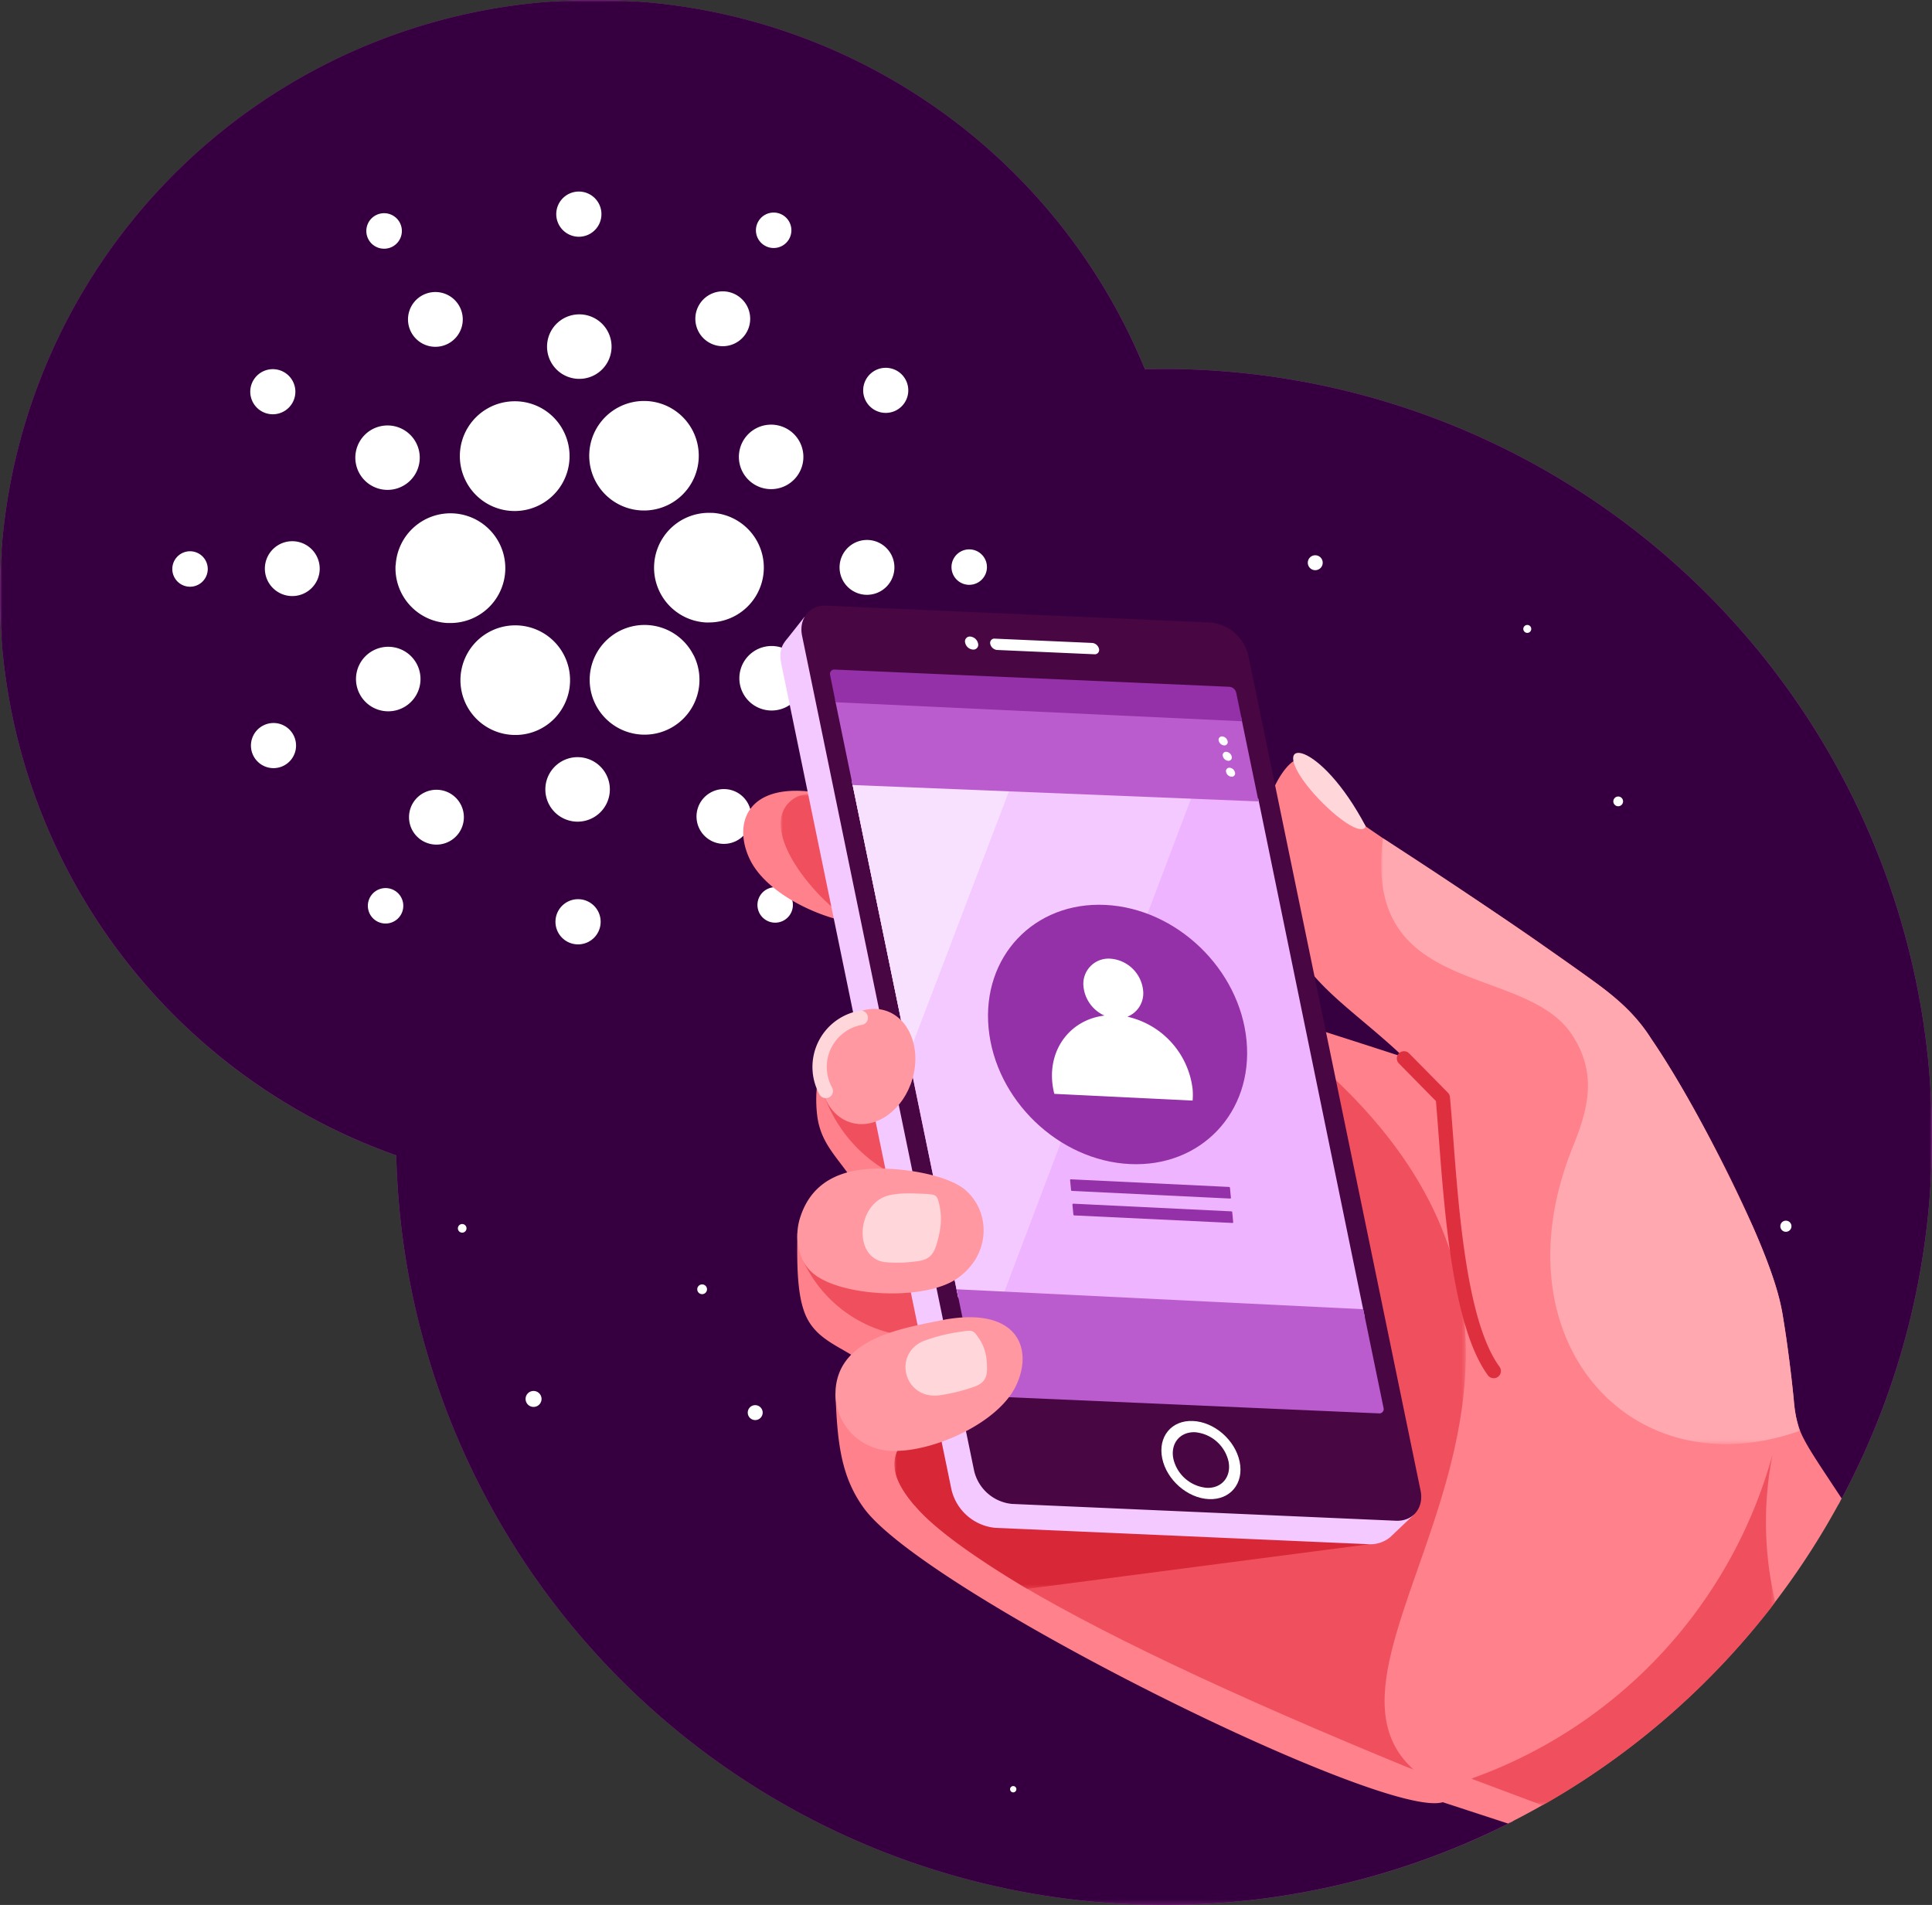 <svg id="Layer_1" data-name="Layer 1" xmlns="http://www.w3.org/2000/svg" xmlns:xlink="http://www.w3.org/1999/xlink" viewBox="0 0 448.02 441.74"><rect x="0" y="0" width="448.02" height="441.74" fill="#333333" stroke="none"/><defs><style>.cls-1{fill:url(#linear-gradient);}.cls-2{fill:url(#linear-gradient-2);}.cls-3{fill:url(#linear-gradient-3);}.cls-4{fill:url(#linear-gradient-4);}.cls-5{fill:url(#linear-gradient-5);}.cls-6{fill:url(#linear-gradient-6);}.cls-7{fill:url(#linear-gradient-7);}.cls-8{fill:url(#linear-gradient-8);}.cls-9{fill:#a143a1;}.cls-11,.cls-13,.cls-15,.cls-17,.cls-22,.cls-23,.cls-24,.cls-25,.cls-26,.cls-28,.cls-29,.cls-31,.cls-32,.cls-34,.cls-9{fill-rule:evenodd;}.cls-10{mask:url(#mask);}.cls-11{fill:#360040;}.cls-12,.cls-25{fill:#fff;}.cls-13{fill:#ff818c;}.cls-14{mask:url(#mask-2);}.cls-15{fill:#f0505e;}.cls-16{mask:url(#mask-3);}.cls-17{fill:#d82837;}.cls-18{mask:url(#mask-4);}.cls-19{mask:url(#mask-5);}.cls-20{mask:url(#mask-6);}.cls-21{mask:url(#mask-7);}.cls-22{fill:#f4c9ff;}.cls-23{fill:#480643;}.cls-24{fill:#efb4ff;}.cls-26,.cls-30{fill:#ffd6d9;}.cls-27{fill:#de2f3e;}.cls-28{fill:#ff98a1;}.cls-29{fill:#f8e1ff;}.cls-31{fill:#bb5cce;}.cls-32{fill:#9430a8;}.cls-33{mask:url(#mask-8);}.cls-34{fill:#ffa8af;}</style><linearGradient id="linear-gradient" x1="-275.57" y1="450.5" x2="172.02" y2="522.56" gradientTransform="translate(369.85 -209.38)" gradientUnits="userSpaceOnUse"><stop offset="0"/><stop offset="1" stop-color="#fff"/></linearGradient><linearGradient id="linear-gradient-2" x1="-103.24" y1="677.74" x2="-195.97" y2="629.93" gradientTransform="translate(577.3 -240.67)" xlink:href="#linear-gradient"/><linearGradient id="linear-gradient-3" x1="-129.89" y1="739.5" x2="-246.73" y2="667.69" gradientTransform="translate(577.32 -282.68)" xlink:href="#linear-gradient"/><linearGradient id="linear-gradient-4" x1="-184.77" y1="660.57" x2="-274.73" y2="673.14" gradientTransform="translate(710.98 -232.47)" xlink:href="#linear-gradient"/><linearGradient id="linear-gradient-5" x1="-254.59" y1="702.02" x2="-273.71" y2="678.6" gradientTransform="translate(550.89 -437.02)" xlink:href="#linear-gradient"/><linearGradient id="linear-gradient-6" x1="-239.44" y1="708.43" x2="-255.37" y2="697.06" gradientTransform="translate(560.75 -375.53)" xlink:href="#linear-gradient"/><linearGradient id="linear-gradient-7" x1="-238.47" y1="713.94" x2="-252.59" y2="699.32" gradientTransform="translate(555.23 -341.11)" xlink:href="#linear-gradient"/><linearGradient id="linear-gradient-8" x1="-261.6" y1="661.5" x2="-202.51" y2="626.67" gradientTransform="translate(690.13 -316.25)" xlink:href="#linear-gradient"/><mask id="mask" x="0" y="0" width="448.02" height="441.74" maskUnits="userSpaceOnUse"><g transform="translate(-99.51 -57.16)"><rect class="cls-1" x="99.51" y="57.16" width="448.02" height="441.74"/></g></mask><mask id="mask-2" x="207.45" y="245.36" width="132.47" height="165.09" maskUnits="userSpaceOnUse"><g transform="translate(-99.51 -57.16)"><rect class="cls-2" x="306.96" y="302.52" width="132.47" height="165.09"/></g></mask><mask id="mask-3" x="207.47" y="325.88" width="110.06" height="42.56" maskUnits="userSpaceOnUse"><g transform="translate(-99.51 -57.16)"><rect class="cls-3" x="306.98" y="383.04" width="110.06" height="42.56"/></g></mask><mask id="mask-4" x="341.13" y="337.29" width="70.51" height="81.36" maskUnits="userSpaceOnUse"><g transform="translate(-99.51 -57.16)"><rect class="cls-4" x="440.64" y="394.45" width="70.51" height="81.36"/></g></mask><mask id="mask-5" x="181.03" y="184.17" width="17.31" height="29.92" maskUnits="userSpaceOnUse"><g transform="translate(-99.51 -57.16)"><rect class="cls-5" x="280.54" y="241.33" width="17.31" height="29.92"/></g></mask><mask id="mask-6" x="190.9" y="251.16" width="27.15" height="24.43" maskUnits="userSpaceOnUse"><g transform="translate(-99.51 -57.16)"><rect class="cls-6" x="290.41" y="308.31" width="27.15" height="24.43"/></g></mask><mask id="mask-7" x="185.38" y="289.53" width="33.02" height="20.49" maskUnits="userSpaceOnUse"><g transform="translate(-99.51 -57.16)"><rect class="cls-7" x="284.89" y="346.69" width="33.02" height="20.49"/></g></mask><mask id="mask-8" x="320.28" y="194.37" width="97.15" height="140.5" maskUnits="userSpaceOnUse"><g transform="translate(-99.51 -57.16)"><rect class="cls-8" x="419.79" y="251.52" width="97.15" height="140.5"/></g></mask></defs><path class="cls-9" d="M369.44,142.72A178.14,178.14,0,0,1,525.87,406a93.27,93.27,0,0,0-75.47,73.49,178.17,178.17,0,0,1-259-154.4A137.91,137.91,0,1,1,365,142.77c1.46,0,2.93-.05,4.4-.05" transform="translate(-99.51 -57.16)"/><g class="cls-10"><path class="cls-11" d="M369.44,142.72A178.14,178.14,0,0,1,526.26,405.27a93.17,93.17,0,0,0-73.45,62.51,96.05,96.05,0,0,0-3.15,12.06A178.14,178.14,0,0,1,191.4,325.08,137.91,137.91,0,1,1,365,142.77c1.46,0,2.93-.05,4.4-.05" transform="translate(-99.51 -57.16)"/></g><g id="Cardano"><path class="cls-12" d="M191.24,188.21a12.73,12.73,0,0,0,12,13.42c.25,0,.5,0,.74,0a12.72,12.72,0,1,0-12.71-13.44Z" transform="translate(-99.51 -57.16)"/><path class="cls-12" d="M143.81,185a4.11,4.11,0,1,0,3.87,4.34A4.11,4.11,0,0,0,143.81,185Z" transform="translate(-99.51 -57.16)"/><path class="cls-12" d="M190.43,114.4a4.12,4.12,0,1,0-5.53-1.83A4.13,4.13,0,0,0,190.43,114.4Z" transform="translate(-99.51 -57.16)"/><path class="cls-12" d="M203.33,136.9a6.35,6.35,0,1,0-8.53-2.82A6.35,6.35,0,0,0,203.33,136.9Z" transform="translate(-99.51 -57.16)"/><path class="cls-12" d="M159.91,152.37a5.23,5.23,0,1,0-1.51-7.24A5.23,5.23,0,0,0,159.91,152.37Z" transform="translate(-99.51 -57.16)"/><path class="cls-12" d="M167.64,182.67a6.36,6.36,0,1,0,6,6.7A6.37,6.37,0,0,0,167.64,182.67Z" transform="translate(-99.51 -57.16)"/><path class="cls-12" d="M160.6,225.37a5.23,5.23,0,1,0,7,2.32A5.22,5.22,0,0,0,160.6,225.37Z" transform="translate(-99.51 -57.16)"/><path class="cls-12" d="M185.29,169.54a7.47,7.47,0,1,0-2.15-10.36A7.47,7.47,0,0,0,185.29,169.54Z" transform="translate(-99.51 -57.16)"/><path class="cls-12" d="M263.63,136.4a6.36,6.36,0,1,0-1.83-8.81A6.36,6.36,0,0,0,263.63,136.4Z" transform="translate(-99.51 -57.16)"/><path class="cls-12" d="M276.67,114a4.11,4.11,0,1,0-1.19-5.69A4.1,4.1,0,0,0,276.67,114Z" transform="translate(-99.51 -57.16)"/><path class="cls-12" d="M264.63,176.1a12.72,12.72,0,1,0-1.45,25.4l.73,0a12.72,12.72,0,0,0,.72-25.42Z" transform="translate(-99.51 -57.16)"/><path class="cls-12" d="M207.51,168.66a12.68,12.68,0,0,0,11.37,7,12.73,12.73,0,0,0,11.35-18.45,12.65,12.65,0,0,0-11.37-7,12.72,12.72,0,0,0-11.35,18.45Z" transform="translate(-99.51 -57.16)"/><path class="cls-12" d="M307.24,152.36a5.23,5.23,0,1,0-7-2.32A5.24,5.24,0,0,0,307.24,152.36Z" transform="translate(-99.51 -57.16)"/><path class="cls-12" d="M275,156.41a7.48,7.48,0,1,0,10,3.31A7.49,7.49,0,0,0,275,156.41Z" transform="translate(-99.51 -57.16)"/><path class="cls-12" d="M233.44,112.05a5.24,5.24,0,1,0-4.93-5.53A5.25,5.25,0,0,0,233.44,112.05Z" transform="translate(-99.51 -57.16)"/><path class="cls-12" d="M233.38,145a7.48,7.48,0,1,0-7-7.89A7.47,7.47,0,0,0,233.38,145Z" transform="translate(-99.51 -57.16)"/><path class="cls-12" d="M192.87,221.32a7.48,7.48,0,1,0-10-3.32A7.47,7.47,0,0,0,192.87,221.32Z" transform="translate(-99.51 -57.16)"/><path class="cls-12" d="M238.22,155.89a12.7,12.7,0,1,0,10.65-5.75A12.72,12.72,0,0,0,238.22,155.89Z" transform="translate(-99.51 -57.16)"/><path class="cls-12" d="M260.33,209.07A12.72,12.72,0,1,0,249,227.52a12.72,12.72,0,0,0,11.35-18.45Z" transform="translate(-99.51 -57.16)"/><path class="cls-12" d="M282.55,208.19a7.48,7.48,0,1,0,2.15,10.35A7.48,7.48,0,0,0,282.55,208.19Z" transform="translate(-99.51 -57.16)"/><path class="cls-12" d="M306.91,189.08a6.36,6.36,0,1,0-6.71,6A6.36,6.36,0,0,0,306.91,189.08Z" transform="translate(-99.51 -57.16)"/><path class="cls-12" d="M324.5,184.56a4.11,4.11,0,1,0,3.87,4.34A4.11,4.11,0,0,0,324.5,184.56Z" transform="translate(-99.51 -57.16)"/><path class="cls-12" d="M307.94,225.35a5.24,5.24,0,1,0,1.5,7.25A5.24,5.24,0,0,0,307.94,225.35Z" transform="translate(-99.51 -57.16)"/><path class="cls-12" d="M191.18,263.77a4.11,4.11,0,1,0,1.18,5.69A4.11,4.11,0,0,0,191.18,263.77Z" transform="translate(-99.51 -57.16)"/><path class="cls-12" d="M277.41,263.34a4.11,4.11,0,1,0,5.53,1.82A4.1,4.1,0,0,0,277.41,263.34Z" transform="translate(-99.51 -57.16)"/><path class="cls-12" d="M229.63,221.84A12.71,12.71,0,1,0,219,227.59,12.62,12.62,0,0,0,229.63,221.84Z" transform="translate(-99.51 -57.16)"/><path class="cls-12" d="M204.21,241.34a6.36,6.36,0,1,0,1.83,8.8A6.36,6.36,0,0,0,204.21,241.34Z" transform="translate(-99.51 -57.16)"/><path class="cls-12" d="M233.86,265.68a5.24,5.24,0,1,0,4.93,5.53A5.24,5.24,0,0,0,233.86,265.68Z" transform="translate(-99.51 -57.16)"/><path class="cls-12" d="M233.92,232.75a7.48,7.48,0,1,0,7,7.89A7.48,7.48,0,0,0,233.92,232.75Z" transform="translate(-99.51 -57.16)"/><path class="cls-12" d="M264.51,240.83a6.35,6.35,0,1,0,8.54,2.81A6.33,6.33,0,0,0,264.51,240.83Z" transform="translate(-99.51 -57.16)"/></g><path class="cls-13" d="M288.87,309.52l105.61-16.93s10.56,3.2,30.57,9.73c-15-14.13-25.84-18.25-30.78-39.25-2.17-9.21-2.19-18.74,1.8-25.41,2.2-3.67,4.47-5.43,7.1-4.6,3.89,1.23,9.58,10.62,12.55,15l.51.74c13.8,9.56,27.24,17.81,40.94,27.44,13.24,9.3,18.42,12.77,22.76,18.36,9.38,12.09,29.13,49.31,32.42,64.79,1.09,5.15,1.74,10.34,2.44,16.09,1.49,12.22.29,11.66,7.17,22.16l4.62,7a178.81,178.81,0,0,1-77.36,75.38l-15.14-4.95c-13.66,4.16-120.21-48.75-134.27-68.23-5.18-7.17-6.13-14.82-6.55-26.37l3.62-9.18c-4.36-2.61-8.67-4.44-10.69-9.48-1.56-3.91-1.95-9.57-1.77-18.64L296,329.05c-3.16-4.33-6.14-7.35-6.94-12.85a30.36,30.36,0,0,1-.15-6.68" transform="translate(-99.51 -57.16)"/><g class="cls-14"><path class="cls-15" d="M403.63,302.52q-74,34.41-96,91.08-9.67,21,119.79,74c-31-27.42,58.4-94.48-23.79-165.09" transform="translate(-99.51 -57.16)"/></g><g class="cls-16"><path class="cls-17" d="M311.7,406.35q5.81,7.08,26,19.25L417,415.25q-97.4-50.65-109.41-21.65a7.54,7.54,0,0,0-.62,4q.35,3.72,4.69,8.76" transform="translate(-99.51 -57.16)"/></g><path class="cls-13" d="M289.9,241.08c-17.08-3-20.58,6.92-16.49,15.39s18.26,14.82,27.45,15a13.7,13.7,0,0,0,10.39-3.77,13.42,13.42,0,0,0,3.53-13.06c-2.67-9.84-16-11.78-24.88-13.61" transform="translate(-99.51 -57.16)"/><g class="cls-18"><path class="cls-15" d="M457.19,475.81a179,179,0,0,0,54-47.12,81,81,0,0,1-.64-34.24,111.08,111.08,0,0,1-69.87,75.16l16.55,6.2" transform="translate(-99.51 -57.16)"/></g><g class="cls-19"><path class="cls-15" d="M289.63,241.92l8.22,29.34c-7.77-3.73-23.27-21.36-14.89-28.45a6.25,6.25,0,0,1,6.67-.89" transform="translate(-99.51 -57.16)"/></g><g class="cls-20"><path class="cls-15" d="M290.41,310.57a18.33,18.33,0,0,1,26.1,22.17,33.13,33.13,0,0,1-26.1-22.17" transform="translate(-99.51 -57.16)"/></g><g class="cls-21"><path class="cls-15" d="M284.89,347.4q31.67-4.5,33,19.42a30.33,30.33,0,0,1-33-19.42" transform="translate(-99.51 -57.16)"/></g><path class="cls-22" d="M287.37,203.13l86.74,3.81c4.62.2,9.19,4.19,10.15,8.86l39.43,191.32a9.45,9.45,0,0,1,.18,1.64c1-.09,2.8-1.18,3.55-.4l-5.53,5.25a7.2,7.2,0,0,1-4.85,1.64l-86.74-3.8a11.57,11.57,0,0,1-10.15-8.87L280.72,211.26c-.73-3.52.32-4.77,1.59-6.3l3.77-4.77a4.43,4.43,0,0,1,.86,2.94h.43" transform="translate(-99.51 -57.16)"/><path class="cls-23" d="M291.22,197.61l89,3.9a10,10,0,0,1,8.77,7.65L428.93,402.8c.83,4-1.76,7.2-5.75,7l-89-3.9a10,10,0,0,1-8.77-7.66l-39.9-193.64c-.83-4,1.75-7.19,5.74-7" transform="translate(-99.51 -57.16)"/><path class="cls-24" d="M310.48,221.64a16.68,16.68,0,0,0,2.37-.26c.54-.06,1.08-.14,1.61-.24s1-.16,1.5-.27l-.86.21h26.06c1.27,0,2.4.38,3.68.38h1.28l1.78.14,1.44.12c1,.08,2,.37,3,.45l1.64.12c.92.37,1.86.7,2.79,1s1.76.45,2.67.72,1.47.61,2.25.85l.91.28c1.31.41,2.29,1.2,3.62,1.61l1.18.37.94.47c.48.31.95.62,1.45.89a16.18,16.18,0,0,0,2.57,1.49,17,17,0,0,0,2.65,1.8l.38.37a21.3,21.3,0,0,0,1.95,2.33l.33.33a17.87,17.87,0,0,0,1.2,1.39l-.08-.09.2.25a16,16,0,0,0,12.3,6L416,362.62a16.08,16.08,0,0,0-11.62,11.12H392.16l-3.24-.22c-.35,0-.71,0-1.07,0H364.92c-1.16-.11-2.34-.25-3.5-.25h-1l-2.77-.47L354,372a32.45,32.45,0,0,0-3.43-.42l-4.39-.8L342.7,370c-.37-.15-.74-.29-1.13-.42h0a27.9,27.9,0,0,0-3.64-1c-.37-.29-.75-.55-1.14-.8a15.86,15.86,0,0,0-2.1-1.56c-.11-.09-.23-.17-.35-.25-.38-.49-.78-1-1.17-1.46a22.47,22.47,0,0,0-1.69-1.83,16,16,0,0,0-9.77-4.62L297.15,238.79A16.06,16.06,0,0,0,310.48,223Z" transform="translate(-99.51 -57.16)"/><path class="cls-25" d="M376.13,386.67c5,.21,9.82,4.45,10.85,9.45s-2.16,8.88-7.12,8.67-9.81-4.45-10.84-9.46,2.15-8.88,7.11-8.66" transform="translate(-99.51 -57.16)"/><path class="cls-23" d="M376.67,389.28a8.76,8.76,0,0,1,7.72,6.73c.73,3.56-1.54,6.32-5.06,6.16a8.74,8.74,0,0,1-7.72-6.72c-.73-3.56,1.53-6.33,5.06-6.17" transform="translate(-99.51 -57.16)"/><path class="cls-25" d="M330.15,205.25l22.64,1a1.79,1.79,0,0,1,1.57,1.37h0a1,1,0,0,1-1,1.26l-22.63-1a1.79,1.79,0,0,1-1.58-1.38h0a1,1,0,0,1,1-1.26" transform="translate(-99.51 -57.16)"/><path class="cls-26" d="M416.23,248.81c-1.24,2.7-9.26-3.84-13.74-9.65-8.9-11.54,3.06-10.57,13.74,9.65" transform="translate(-99.51 -57.16)"/><path class="cls-27" d="M423.91,303.76a1.66,1.66,0,0,1,2.36-2.34l9,9.12a1.65,1.65,0,0,1,.48,1.09c.27,2.94.49,5.88.73,9.05,1.35,17.91,3.26,43.17,10.75,53.4a1.66,1.66,0,1,1-2.68,2c-8.05-11-10-36.83-11.39-55.12-.24-3.19-.46-6.15-.67-8.48Z" transform="translate(-99.51 -57.16)"/><path class="cls-25" d="M324.51,204.77a2.05,2.05,0,0,1,1.8,1.57,1.12,1.12,0,0,1-1.18,1.45,2,2,0,0,1-1.8-1.58,1.12,1.12,0,0,1,1.18-1.44" transform="translate(-99.51 -57.16)"/><path class="cls-22" d="M311,224.27c.44-.11.88-.22,1.33-.35a19.75,19.75,0,0,0,2.28-.51c.77-.11,1.49-.26,2.25-.44l5.62.07,1.18.14c1.14.19,2.3.42,3.44.51l1.89.13,3.79.63a15.59,15.59,0,0,0,2.64.22h9.82a16.1,16.1,0,0,0,2.06.19,17.07,17.07,0,0,0,2.24.19h-.83l1.5.46,1.92.73a15.79,15.79,0,0,0,5.43,1.07h-2.25l3.65,1.4c.33.13.67.24,1,.35l4.28,1.32,3.16,1.26c.51.2,1,.38,1.55.53l-.34-.1.26.14,1.07.71a16,16,0,0,0,4.56,2.11c1,.31,2,.64,3.08.85l.54.1L330.57,361.57a16.12,16.12,0,0,0-8.82-3.4L297.13,238.69A16.06,16.06,0,0,0,311,224.27" transform="translate(-99.51 -57.16)"/><path class="cls-28" d="M321.37,353.69c7.65-5.22,8.09-14.93,2.27-20.35-3.33-3.1-11.54-4.93-18.7-5.18-8.72-.31-16.7,2-19.74,10.92a14,14,0,0,0-.31,8.32,10,10,0,0,0,4.71,6.11c7.52,4.46,24.67,5,31.77.18" transform="translate(-99.51 -57.16)"/><path class="cls-26" d="M317.4,336.81a15.57,15.57,0,0,1-.11,6.58c-.93,4.28-1.77,5.9-5.28,6.26a31.61,31.61,0,0,1-7.35.18c-7.44-1.08-6.4-13.54.82-15.44,2.55-.68,5.87-.51,8.78-.37,2.48.13,2.61.39,3.14,2.79" transform="translate(-99.51 -57.16)"/><path class="cls-29" d="M309.16,216.2c.67.12,1.32.23,2,.29l3.9.34c1.13.16,2.28.36,3.41.44s2.62.22,3.9.22h8.87l3.22.54c.87.15,1.75.2,2.63.27a29.36,29.36,0,0,0,4.58.86l-31.52,82.73-13.1-63.55a16.06,16.06,0,0,0,12.11-15.57Z" transform="translate(-99.51 -57.16)"/><path class="cls-28" d="M304.52,291.41c5.71,1.55,8.67,8.66,6.6,15.87s-8.37,11.8-14.08,10.25-8.67-8.66-6.61-15.88,8.37-11.8,14.09-10.24" transform="translate(-99.51 -57.16)"/><path class="cls-30" d="M298.83,291.54a1.66,1.66,0,1,1,.58,3.27,9.88,9.88,0,0,0-4.26,1.87,10,10,0,0,0-2.95,3.62,9.94,9.94,0,0,0,.26,9.05,1.66,1.66,0,1,1-2.91,1.6,13.24,13.24,0,0,1,9.28-19.41" transform="translate(-99.51 -57.16)"/><path class="cls-31" d="M415.63,360.75l4.72,22.91a1,1,0,0,1-1,1.25l-91.62-4a1.8,1.8,0,0,1-1.56-1.37l-4.82-23.41Z" transform="translate(-99.51 -57.16)"/><path class="cls-31" d="M372.89,215.92l1.21.06a16.73,16.73,0,0,0,2.35,1,15.92,15.92,0,0,0,3.08.75,16.52,16.52,0,0,0,7.78,5.64L391.36,243l-94.13-3.8-4.07-19.76a16.1,16.1,0,0,0,7.77-4.17h15.71a21.45,21.45,0,0,0,3-.27,15.48,15.48,0,0,0,1.63-.29l.66,0h1.65a14.77,14.77,0,0,0,2.14-.15c.46,0,.91,0,1.37,0a16.12,16.12,0,0,0,5.4.93h16.43l-1.68-.56a17,17,0,0,0,1.93.47l.57.14a16.35,16.35,0,0,0,3.53.54c.39.1.79.17,1.18.25a15.57,15.57,0,0,0,3,.36l.21,0a16.05,16.05,0,0,0,4.3.58h12.23Z" transform="translate(-99.51 -57.16)"/><path class="cls-32" d="M293,212.42l91.62,4a1.77,1.77,0,0,1,1.56,1.36l1.37,6.63L293.28,220,292,213.67a1,1,0,0,1,1-1.25" transform="translate(-99.51 -57.16)"/><path class="cls-28" d="M318.6,363.16c17.08-3,20.58,6.92,16.49,15.39s-18.27,14.82-27.46,15.05a13.67,13.67,0,0,1-10.38-3.77,13.42,13.42,0,0,1-3.53-13.06c2.67-9.84,16-11.78,24.88-13.61" transform="translate(-99.51 -57.16)"/><path class="cls-26" d="M326.52,367.5a10.67,10.67,0,0,1,1.8,5.29c.29,3.64-.11,5.13-3.63,6.19a41.9,41.9,0,0,1-7.56,1.77c-8,.77-10.54-9.44-3.63-12.56a40.18,40.18,0,0,1,9-2.24c2.59-.44,2.8-.26,4,1.55" transform="translate(-99.51 -57.16)"/><path class="cls-32" d="M347.83,330.63l36.7,1.77a.22.22,0,0,1,.2.19l.22,2.33a.15.15,0,0,1-.17.17l-36.7-1.77a.22.22,0,0,1-.2-.19l-.22-2.33a.15.15,0,0,1,.17-.17" transform="translate(-99.51 -57.16)"/><path class="cls-32" d="M355.84,267c16.52.8,31.18,14.9,32.74,31.49s-10.56,29.4-27.08,28.6-31.17-14.9-32.74-31.5,10.56-29.39,27.08-28.59" transform="translate(-99.51 -57.16)"/><path class="cls-32" d="M348.36,336.28l36.7,1.78a.21.21,0,0,1,.2.19l.22,2.32a.16.16,0,0,1-.16.18L348.61,339a.21.21,0,0,1-.19-.19l-.22-2.33a.15.15,0,0,1,.16-.17" transform="translate(-99.51 -57.16)"/><path class="cls-25" d="M360.94,292.92a19.56,19.56,0,0,1,15.13,16.79,15.81,15.81,0,0,1,0,2.66L344,310.81a17.07,17.07,0,0,1-.47-2.68c-.77-8.11,4.49-14.56,12.09-15.47a8.29,8.29,0,0,1-4.84-6.6,5.84,5.84,0,0,1,6.25-6.59,8.22,8.22,0,0,1,7.55,7.26,5.84,5.84,0,0,1-3.63,6.19" transform="translate(-99.51 -57.16)"/><path class="cls-25" d="M382.94,227.93a1.39,1.39,0,0,1,1.24,1.08.77.77,0,0,1-.81,1,1.41,1.41,0,0,1-1.24-1.08.77.77,0,0,1,.81-1" transform="translate(-99.51 -57.16)"/><path class="cls-25" d="M383.89,231.5a1.4,1.4,0,0,1,1.24,1.08.77.77,0,0,1-.81,1,1.41,1.41,0,0,1-1.24-1.08.77.77,0,0,1,.81-1" transform="translate(-99.51 -57.16)"/><path class="cls-25" d="M384.66,235.19a1.4,1.4,0,0,1,1.23,1.08.77.77,0,0,1-.81,1,1.4,1.4,0,0,1-1.24-1.08.78.78,0,0,1,.82-1" transform="translate(-99.51 -57.16)"/><g class="cls-33"><path class="cls-34" d="M515.46,381.57a25.45,25.45,0,0,0,1.47,7.36c-39.34,14-70.72-21.25-52.7-65.8,3.54-8.74,5.81-17-.25-26.12-11.05-16.57-48.47-8.28-43.79-45.49q27,17.41,50.18,34.14,8.25,6.1,12.08,12.43,10.8,15.86,23.53,43.49,6.12,13.85,7.09,21.57,1.48,9.32,2.39,18.42" transform="translate(-99.51 -57.16)"/></g><path class="cls-25" d="M334.47,471.33a.73.73,0,1,1-.73.73.73.73,0,0,1,.73-.73" transform="translate(-99.51 -57.16)"/><path class="cls-25" d="M474.76,241.86a1.13,1.13,0,1,1-1.13,1.13,1.14,1.14,0,0,1,1.13-1.13" transform="translate(-99.51 -57.16)"/><path class="cls-25" d="M223.23,379.71a1.85,1.85,0,1,1-1.84,1.84,1.84,1.84,0,0,1,1.84-1.84" transform="translate(-99.51 -57.16)"/><path class="cls-25" d="M453.69,202.08a.92.92,0,1,1-.93.92.92.92,0,0,1,.93-.92" transform="translate(-99.51 -57.16)"/><path class="cls-25" d="M404.52,185.92a1.73,1.73,0,1,1-1.74,1.73,1.73,1.73,0,0,1,1.74-1.73" transform="translate(-99.51 -57.16)"/><path class="cls-25" d="M513.64,340.22a1.29,1.29,0,1,1-1.28,1.29,1.28,1.28,0,0,1,1.28-1.29" transform="translate(-99.51 -57.16)"/><path class="cls-25" d="M274.64,383a1.73,1.73,0,1,1-1.73,1.73,1.72,1.72,0,0,1,1.73-1.73" transform="translate(-99.51 -57.16)"/><path class="cls-25" d="M262.32,355a1.13,1.13,0,1,1-1.12,1.13,1.13,1.13,0,0,1,1.12-1.13" transform="translate(-99.51 -57.16)"/><path class="cls-25" d="M206.69,341a1,1,0,1,1-1,1,1,1,0,0,1,1-1" transform="translate(-99.51 -57.16)"/></svg>